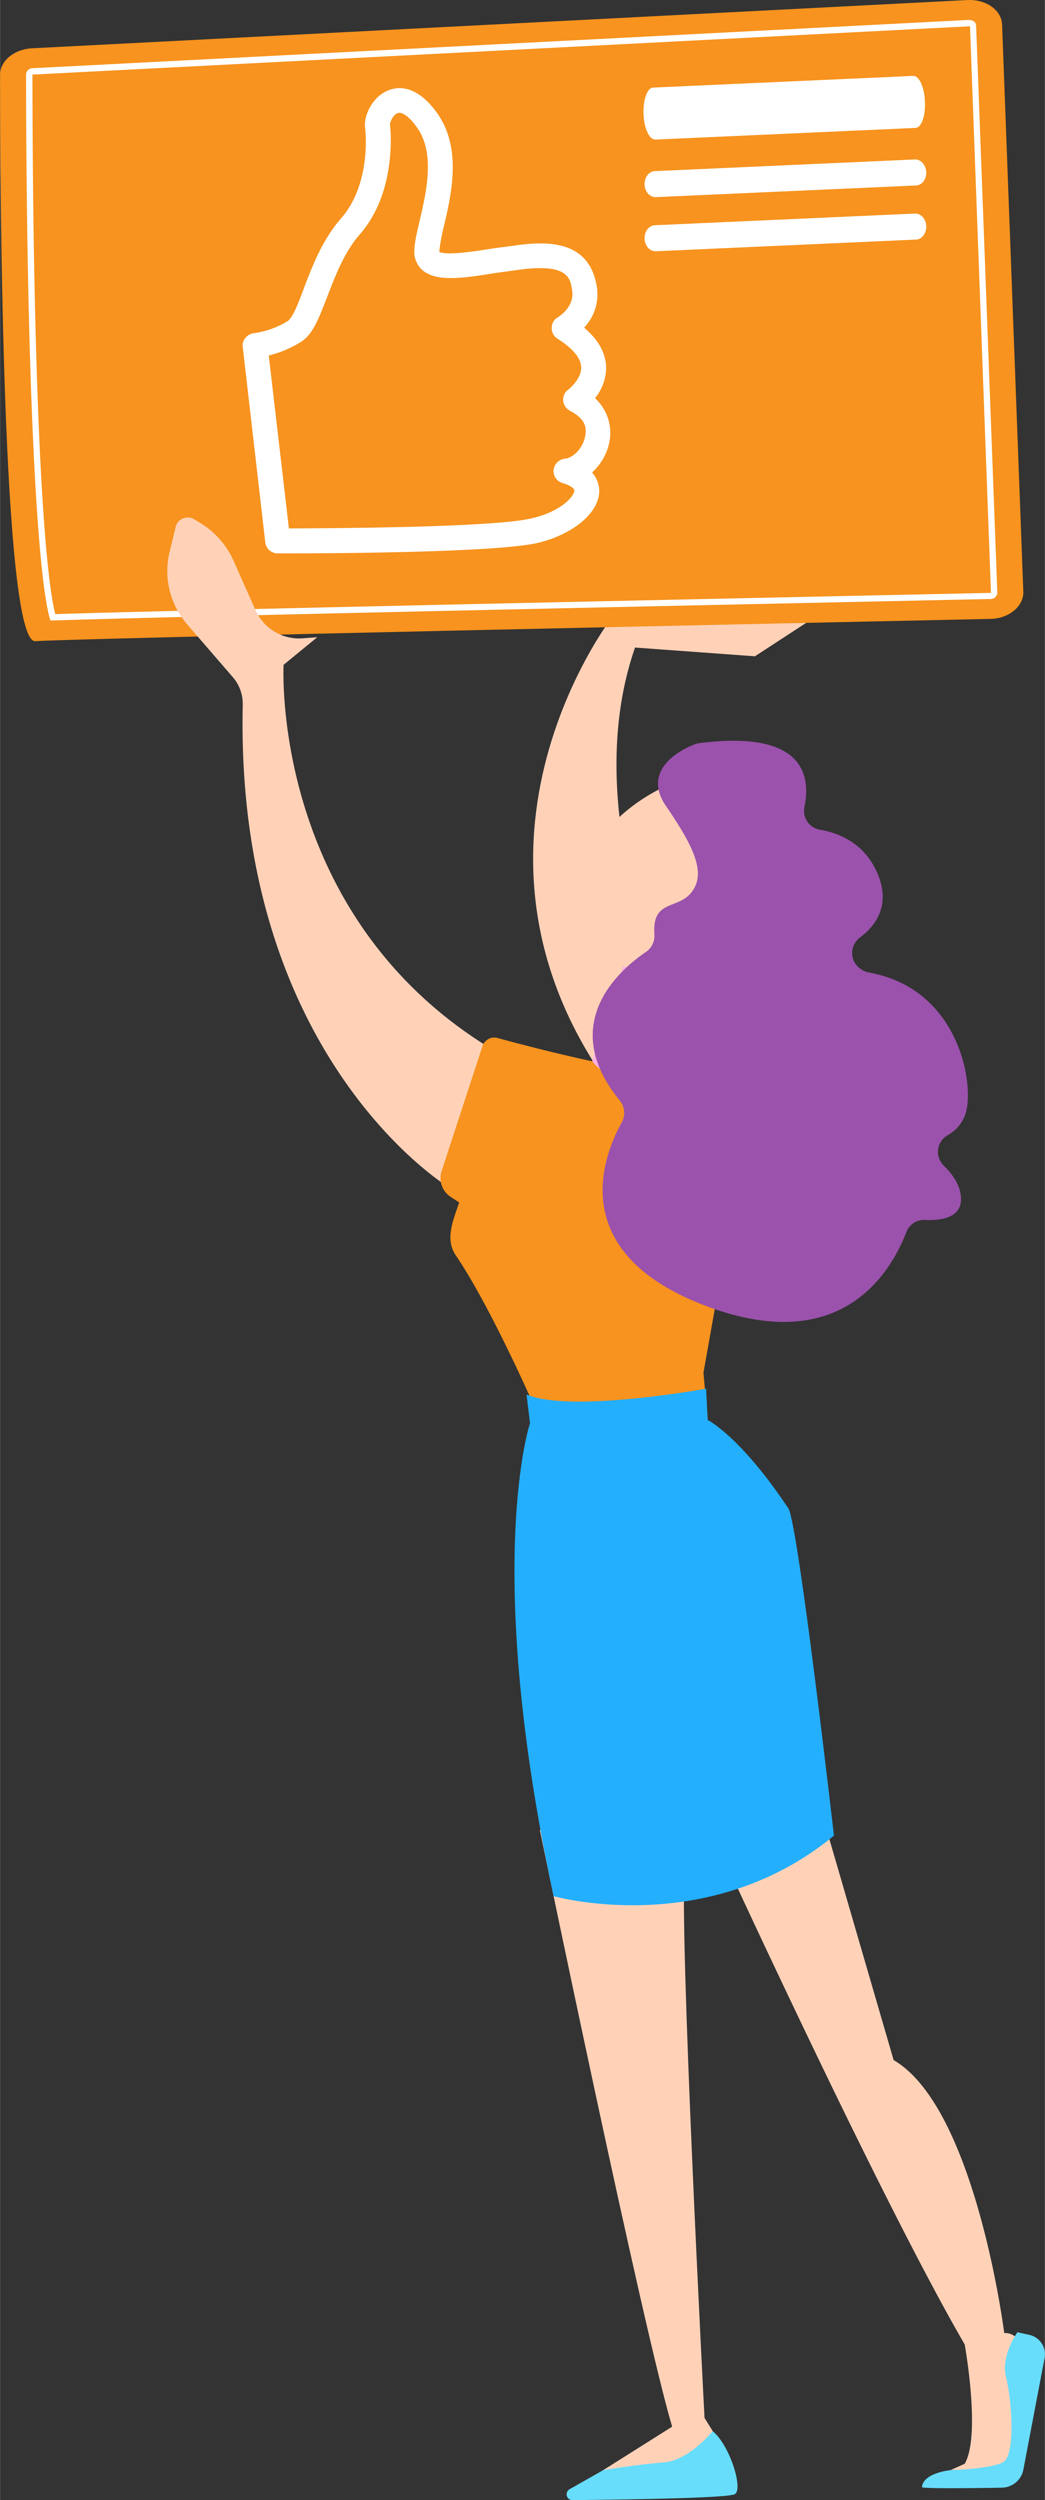 <svg xmlns="http://www.w3.org/2000/svg" width="394" height="942.5" viewBox="0 -0.015 393.948 942.515" style=""><rect x="0" y="-0.015" width="393.948" height="942.515" fill="#333333" stroke="none"/><g><title>sml28_219343794</title><g data-name="Layer 2"><path d="M231.1 232.2s-74.3 95.2 10.5 192l31.9-3s-61.4-98.5-34.1-177.1l45.2 3.3 25-16.3z" fill="#ffd2b8"></path><path d="M11.9 18.2L364.8 0c7-.3 12.8 3.8 13 9.3l8 213.7c.2 5.5-5.4 10.2-12.4 10.3-63.9 1.4-347.6 7.4-360.1 8.4S0 70.7 0 28.2c0-5.2 5.2-9.6 11.9-10z" fill="#f7931e"></path><path d="M19 233.9l-.3-.9c-5.3-19.5-8.8-100-8.9-205a2.5 2.5 0 0 1 2.5-2.3l353-18.2a3.9 3.9 0 0 1 1.8.5 2.2 2.2 0 0 1 .9 1.7l8 213.7a2.5 2.5 0 0 1-2.5 2.4h-.1c-50.8 1.1-306.5 6.5-353.5 8.1zM12.2 28.1c.1 103.2 3.4 182.6 8.6 203.4 49.3-1.6 302.1-6.9 352.6-8h.2L365.7 9.9h-.3l-353 18.2z" fill="#fff"></path><path d="M242.6 43c.2 5.4 2.2 9.7 4.5 9.6l98.1-4.4c2.2-.1 3.8-4.6 3.5-10-.2-5.4-2.2-9.7-4.4-9.6L246.2 33c-2.2.1-3.8 4.6-3.6 10z" fill="#fff"></path><path d="M243 69.6c.1 2.7 2 4.8 4.3 4.7l98.1-4.4c2.2-.1 3.9-2.3 3.8-5-.1-2.7-2-4.9-4.3-4.8l-98.1 4.4c-2.2.1-3.9 2.4-3.8 5.1z" fill="#fff"></path><path d="M243 90c.1 2.7 2 4.8 4.3 4.7l98.1-4.4c2.2-.1 3.9-2.4 3.8-5.1-.1-2.7-2-4.8-4.3-4.7l-98.1 4.4c-2.2.1-3.9 2.4-3.8 5.1z" fill="#fff"></path><path d="M108.6 208.6h-3.9a4.7 4.7 0 0 1-4.7-4.1l-8.5-73.7a4.2 4.2 0 0 1 1-3.4 4.7 4.7 0 0 1 3.1-1.8 33 33 0 0 0 12.9-4.6c1.9-1.3 4.2-7.3 6.1-12.5 3.1-8.1 6.9-18.1 13.9-26.1 11.3-12.9 9.4-32.3 9.1-34.4-.5-4.8 3.1-11.8 8.9-14 3.5-1.4 10.6-2.1 18.2 8.5 9.6 13.3 5.4 31.1 2.6 42.9a73 73 0 0 0-1.7 9.3v.2c2.4 1.5 13.2-.1 19.8-1.2l10.5-1.4c12.2-1.5 26.4-.9 29.1 15.8a18.2 18.2 0 0 1-4.8 15.4c5.4 4.6 8.2 9.6 8.3 15a18.3 18.3 0 0 1-4.2 11.6 17.7 17.7 0 0 1 5.4 16.7 21.2 21.2 0 0 1-6.5 11.3 10.6 10.6 0 0 1 2.7 7.2c-.2 8.2-10.1 16.3-23.4 19.4-16.2 3.6-77.5 3.9-93.9 3.9zm-7.3-74.6l7.6 65.2c16.4-.1 76.6-.3 91.5-3.8 10.6-2.4 16-8 16.1-10.5 0-.9-1.7-2-4.4-2.8a4.7 4.7 0 0 1-3.4-5 4.8 4.8 0 0 1 4.3-4.2c3.2-.3 6.6-4 7.5-8s0-7.1-5.7-10.1a4.8 4.8 0 0 1-2.5-3.9 4.7 4.7 0 0 1 2-4.1s4.9-3.8 4.8-8.3-5-8.3-9-10.9a4.5 4.5 0 0 1-2.1-4.1 4.5 4.5 0 0 1 2.3-3.9c.3-.2 6.4-3.9 5.4-10.1-.7-4.7-1.6-10-18.7-8l-10.2 1.4c-12.5 2-22.4 3.5-27.7-1.2a9.2 9.2 0 0 1-2.9-7.5c.1-3 1-6.7 2-11 2.5-10.8 6-25.5-1.1-35.3-2.7-3.8-5.4-5.8-7.1-5.3s-3 3.3-3 4.3c.3 2.5 2.5 25.7-11.5 41.6-5.8 6.7-9.1 15.5-12.1 23.2s-5.2 14-9.7 17a40.8 40.8 0 0 1-12.4 5.3z" fill="#fff"></path><path d="M271.8 698.2s60.3 131.3 91.9 185.6c0 0 6.2 34.3 0 45l-5.4 2.4 25-.8s2.2-46 .5-48.5a6.3 6.3 0 0 0-5.2-2.4s-10.7-84.8-41.7-102.9l-30.1-103.5z" fill="#ffd2b8"></path><path d="M347.6 937.6c0 .6 19.5.4 30.1.2a8.4 8.4 0 0 0 8.1-6.7l8-42.1a7.5 7.5 0 0 0-5.7-8.8l-4.5-1s-6.4 8.8-4.3 17 3.8 29.6-1.3 32.1-19.7 2.9-19.7 2.9-10.3 1-10.7 6.4z" fill="#67ddfb"></path><path d="M214.7 938.4a2.2 2.2 0 0 0 1.1 4.1c17.8-.2 57.6-.7 61.1-2.2s-1.6-18.3-8.2-23.8l-36.2 11.8z" fill="#67ddfb"></path><path d="M203.5 689.8s38.9 188.3 49.9 225l-26 16.4s13-2.2 22.7-2.9 18.6-11.8 18.6-11.8l-3.1-5s-9.8-187.3-7.4-208.5z" fill="#ffd2b8"></path><path d="M106.9 250.6s-5.4 98 83.8 148l-21.5 49s-80.7-48.8-77.7-182a15.4 15.4 0 0 0-3.8-10.4l-17.2-19.9a30.7 30.7 0 0 1-6.5-27.6l2.2-9.1a4.7 4.7 0 0 1 6.9-2.9l1.8 1.1a31.6 31.6 0 0 1 13 14.3l8.4 18.9a18 18 0 0 0 18.1 10.6l5.2-.4z" fill="#ffd2b8"></path><path d="M187.6 391.3c14.9 4.1 65.4 17.4 97 16.9l-19.4 109.3 1.6 17.8-63.2-.2s-17.8-41.3-31.8-61.9c-4.1-6-1-13.1 1.3-19.9l-3.2-2.1a8.5 8.5 0 0 1-3.4-9.8l15.4-47.1a4.7 4.7 0 0 1 5.7-3z" fill="#f7931e"></path><path d="M198.5 525.7l1.3 10.8s-17.9 53.5 8.9 178.3c0 0 58 16.5 105.7-22.8 0 0-13.5-117.9-17.2-123.4-18.2-27.3-30.4-33.3-30.4-33.3l-.6-11.8s-51 9.3-67.7 2.2z" fill="#23affc"></path><path d="M223.3 400.1c-.2-.3 13.2-40.5 13.2-40.5l19.2 1.8 7.5 45.6s-30.1 6-39.9-6.9z" fill="#ffb1df"></path><path d="M251.1 296.3c-1.3.7-41.1 17.2-32.5 58.5a7.7 7.7 0 0 0 4.4 5.5 67.7 67.7 0 0 0 33.4 5.5c20.8-2.1 34.5-38.5 33.9-49s-26.5-28.5-39.2-20.5z" fill="#ffd2b8"></path><path d="M263.2 280.2c-1.1.1-23 7.8-12.1 23.7s14.9 25.2 9.8 32.2-15.1 2.7-14.2 16a7.4 7.4 0 0 1-3.1 6.7c-9.8 6.6-33.7 27-10 56a7.4 7.4 0 0 1 .8 8.3c-6.9 12.4-21.5 48.8 31.2 69s70.8-14 76.1-27.6a7.1 7.1 0 0 1 7.2-4.6c5.7.2 13.8-.7 13.4-8.4-.2-4.6-3.1-8.8-6.5-12.1a7.2 7.2 0 0 1 1.4-11.4 14.4 14.4 0 0 0 7-8.8c3.1-11.7-3.2-46.7-36.7-52.6-2.8-.5-5.7-3.1-6.1-5.9a7.3 7.3 0 0 1 2.7-7.2c5.3-3.9 12.2-11.8 6.6-24.5-4.9-11.2-14.4-15-21.5-16.2a7.2 7.2 0 0 1-5.9-8.7c2.3-11.3.3-29.2-40.1-23.9z" fill="#9b52ac"></path></g></g></svg>